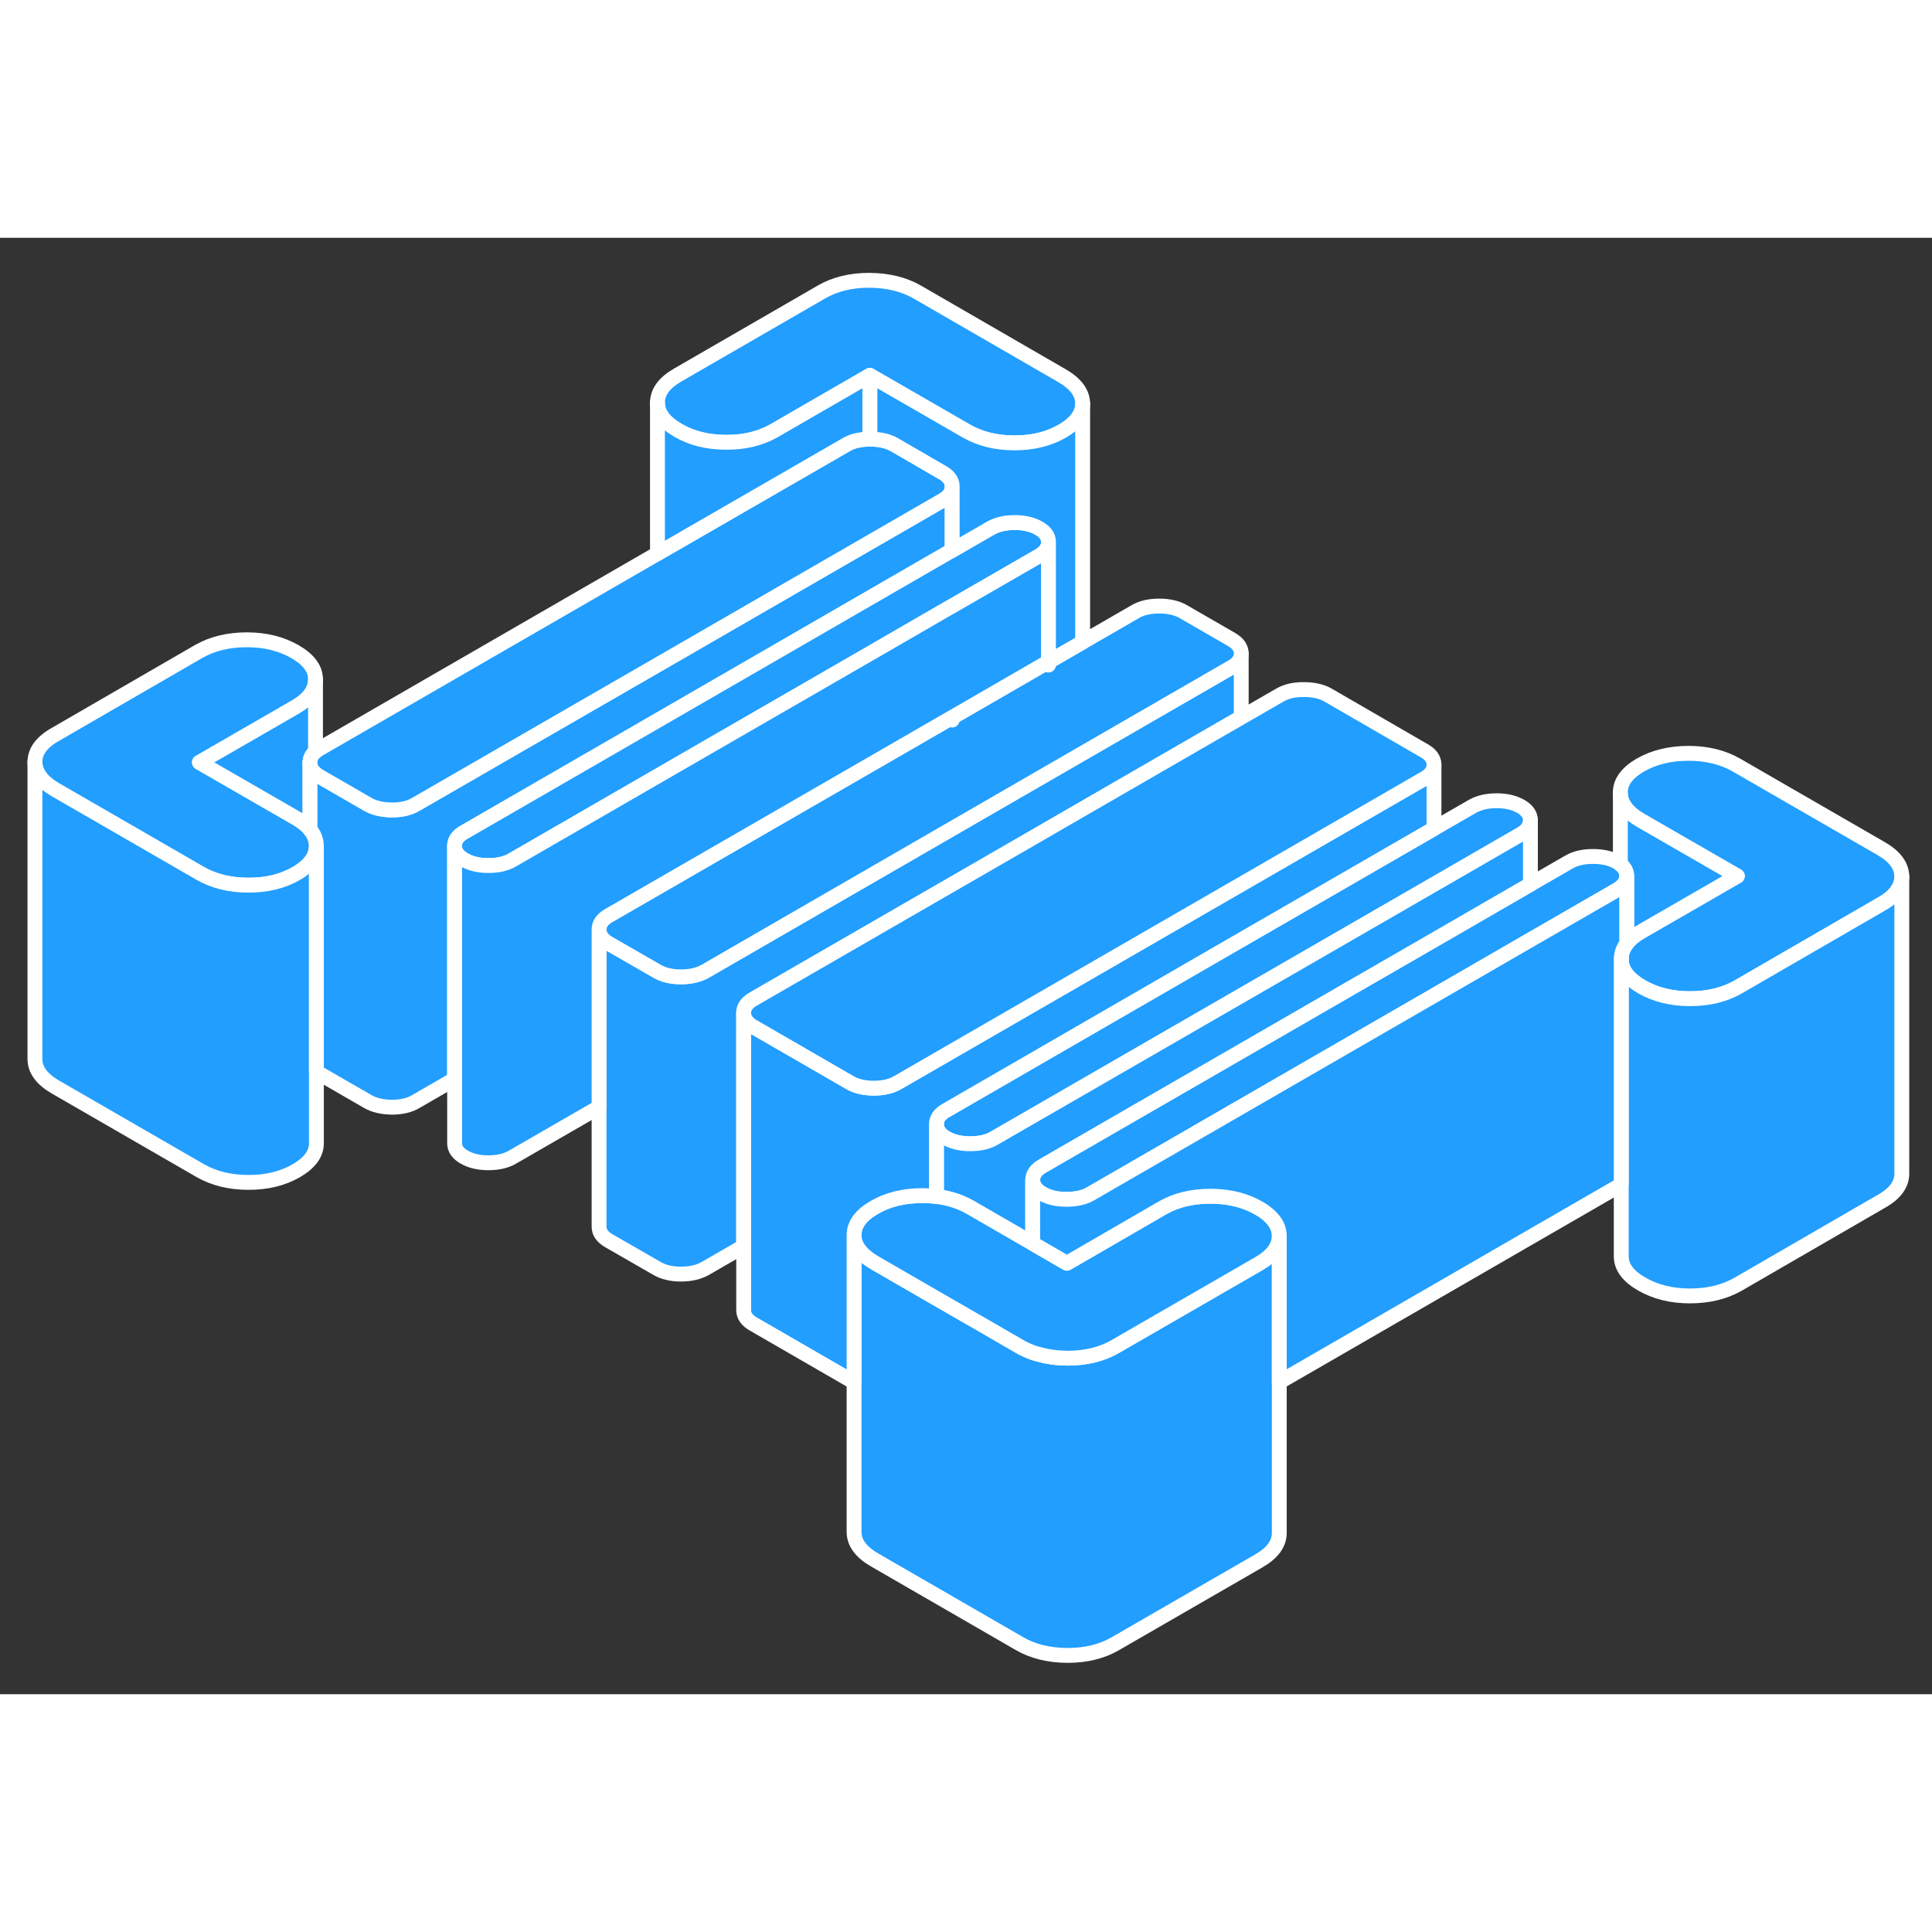 <svg width="48" height="48" viewBox="0 0 130 98" fill="#229EFF" xmlns="http://www.w3.org/2000/svg" stroke-width="1px" stroke-linecap="round" stroke-linejoin="round"><rect x="0" y="0" width="130" height="98" fill="#333333" stroke="none"/><path d="M63.91 32.361L64.07 32.45V32.27L63.91 32.361Z" stroke="white" stroke-linejoin="round"/><path d="M83.519 27.98V32.27L70.55 39.761L70.33 39.891L50.68 51.23C50.25 51.48 50.04 51.791 50.04 52.16V67.861L47.44 69.361C47.01 69.6 46.47 69.731 45.82 69.731C45.17 69.731 44.639 69.6 44.209 69.35L40.959 67.481C40.529 67.231 40.31 66.921 40.31 66.54V46.541C40.31 46.92 40.529 47.23 40.959 47.48L43.69 49.05L44.209 49.35C44.639 49.6 45.18 49.73 45.82 49.73C46.46 49.73 47.01 49.6 47.44 49.361L70.55 36.011L82.88 28.89C83.3 28.66 83.519 28.34 83.519 27.98Z" stroke="white" stroke-linejoin="round"/><path d="M71.46 9.28L61.739 3.66C60.819 3.13 59.739 2.87 58.499 2.86C57.26 2.86 56.179 3.12 55.27 3.65L45.61 9.23C44.69 9.76 44.239 10.38 44.239 11.1C44.239 11.81 44.71 12.43 45.63 12.96C46.54 13.49 47.62 13.76 48.86 13.76C50.1 13.77 51.18 13.5 52.09 12.98L58.529 9.26L65.019 13C65.939 13.53 67.019 13.8 68.26 13.8C69.499 13.8 70.57 13.54 71.48 13.01C72.4 12.48 72.85 11.86 72.85 11.15C72.84 10.43 72.379 9.81 71.46 9.28ZM63.91 32.36L64.07 32.45V32.27L63.91 32.36ZM70.35 28.64L70.55 28.75V28.53L70.35 28.64Z" stroke="white" stroke-linejoin="round"/><path d="M127.969 42.97C127.969 43.69 127.52 44.31 126.6 44.83L116.94 50.42C116.02 50.94 114.949 51.2 113.709 51.2C112.469 51.2 111.389 50.93 110.469 50.4C110.029 50.14 109.689 49.87 109.459 49.57C109.209 49.25 109.09 48.91 109.09 48.54C109.09 48.17 109.209 47.82 109.459 47.49C109.679 47.2 110.01 46.92 110.45 46.67L116.9 42.95L110.41 39.21C109.49 38.68 109.029 38.05 109.029 37.34C109.019 36.62 109.48 36 110.39 35.47C111.31 34.95 112.38 34.69 113.62 34.69C114.86 34.69 115.94 34.96 116.86 35.49L126.58 41.1C127.5 41.63 127.959 42.26 127.969 42.97Z" stroke="white" stroke-linejoin="round"/><path d="M109.459 42.94C109.459 43.24 109.32 43.5 109.03 43.72C108.97 43.78 108.9 43.82 108.82 43.87L102.979 47.24L96.49 50.99L93.11 52.94L73.38 64.33C72.95 64.58 72.409 64.7 71.76 64.7C71.109 64.7 70.58 64.58 70.15 64.33C69.71 64.08 69.499 63.77 69.49 63.39C69.49 63.02 69.71 62.71 70.14 62.46L89.87 51.07L96.49 47.25L102.979 43.5L105.58 42C106.01 41.75 106.55 41.63 107.19 41.63C107.83 41.63 108.38 41.75 108.81 42C108.89 42.05 108.97 42.1 109.03 42.15C109.32 42.37 109.459 42.63 109.459 42.94Z" stroke="white" stroke-linejoin="round"/><path d="M102.979 39.19C102.979 39.57 102.77 39.88 102.34 40.13L96.49 43.51L66.89 60.59C66.46 60.84 65.93 60.96 65.279 60.96C64.629 60.96 64.09 60.83 63.66 60.58C63.48 60.48 63.34 60.37 63.239 60.24C63.09 60.07 63.01 59.87 63.01 59.65C63.01 59.28 63.22 58.96 63.65 58.72L83.29 47.37L83.519 47.24L96.49 39.75L99.09 38.25C99.52 38.01 100.059 37.88 100.709 37.88C101.359 37.88 101.89 38.01 102.33 38.26C102.76 38.51 102.979 38.82 102.979 39.19Z" stroke="white" stroke-linejoin="round"/><path d="M21.29 40.91V40.93C21.29 41.07 21.27 41.21 21.23 41.34C21.169 41.58 21.05 41.81 20.86 42.03C20.64 42.3 20.33 42.55 19.93 42.78C19.02 43.3 17.94 43.57 16.7 43.56C15.46 43.56 14.38 43.29 13.46 42.76L3.74 37.15C2.82 36.62 2.36 35.99 2.35 35.28C2.35 34.56 2.799 33.94 3.719 33.42L13.38 27.83C14.3 27.31 15.37 27.05 16.61 27.05C17.85 27.05 18.93 27.32 19.85 27.85C20.77 28.38 21.23 29 21.23 29.72V29.74C21.23 30.44 20.77 31.06 19.87 31.58L13.42 35.3L19.91 39.04C20.32 39.28 20.64 39.53 20.86 39.81C21.05 40.03 21.169 40.26 21.23 40.5C21.27 40.63 21.29 40.77 21.29 40.91Z" stroke="white" stroke-linejoin="round"/><path d="M127.969 42.97V62.97C127.969 63.69 127.52 64.31 126.6 64.83L116.94 70.42C116.02 70.94 114.949 71.2 113.709 71.2C112.469 71.2 111.389 70.93 110.469 70.4C109.549 69.87 109.09 69.25 109.09 68.54V48.54C109.09 48.91 109.209 49.25 109.459 49.57C109.689 49.87 110.029 50.14 110.469 50.4C111.389 50.93 112.469 51.2 113.709 51.2C114.949 51.2 116.02 50.94 116.94 50.42L126.6 44.83C127.52 44.31 127.969 43.69 127.969 42.97Z" stroke="white" stroke-linejoin="round"/><path d="M116.9 42.95L110.45 46.67C110.01 46.92 109.679 47.2 109.459 47.49V42.94C109.459 42.63 109.32 42.37 109.03 42.15V37.34C109.03 38.05 109.49 38.68 110.41 39.21L116.9 42.95Z" stroke="white" stroke-linejoin="round"/><path d="M86.08 67.15V87.15C86.08 87.87 85.629 88.49 84.719 89.02L75.05 94.6C74.14 95.13 73.06 95.39 71.82 95.39C70.58 95.38 69.5 95.12 68.59 94.59L58.86 88.97C57.94 88.44 57.48 87.82 57.469 87.1V67.31H57.48C57.569 67.93 58.03 68.49 58.86 68.97L63.01 71.37L66.45 73.35L68.59 74.59C68.87 74.76 69.18 74.89 69.49 75.01C69.62 75.05 69.75 75.1 69.88 75.12C70.48 75.3 71.12 75.38 71.82 75.39C73.06 75.39 74.14 75.13 75.05 74.6L84.719 69.02C85.629 68.49 86.08 67.87 86.08 67.15Z" stroke="white" stroke-linejoin="round"/><path d="M102.979 39.19V43.5L96.49 47.25L89.87 51.07L70.14 62.46C69.71 62.71 69.49 63.02 69.49 63.39V67.67L65.3 65.25C64.62 64.86 63.859 64.61 63.01 64.51V59.65C63.01 59.87 63.09 60.07 63.239 60.24C63.34 60.37 63.48 60.48 63.66 60.58C64.09 60.83 64.629 60.96 65.279 60.96C65.93 60.96 66.46 60.84 66.89 60.59L96.49 43.51L102.34 40.13C102.77 39.88 102.979 39.57 102.979 39.19Z" stroke="white" stroke-linejoin="round"/><path d="M86.08 67.15C86.08 67.87 85.629 68.49 84.719 69.02L75.05 74.6C74.14 75.13 73.06 75.39 71.82 75.39C71.12 75.38 70.48 75.3 69.88 75.12C69.75 75.1 69.62 75.05 69.49 75.01C69.18 74.89 68.87 74.76 68.59 74.59L66.45 73.35L63.01 71.37L58.86 68.97C58.03 68.49 57.569 67.93 57.48 67.3C57.48 67.23 57.469 67.17 57.469 67.1C57.469 66.39 57.92 65.77 58.84 65.24C59.75 64.71 60.83 64.45 62.07 64.45C62.19 64.45 62.3 64.45 62.41 64.46C62.62 64.46 62.819 64.48 63.01 64.51C63.859 64.61 64.62 64.86 65.3 65.25L69.49 67.67L71.79 69L78.23 65.27C79.139 64.75 80.219 64.49 81.46 64.49C81.57 64.49 81.68 64.49 81.79 64.5C82.89 64.54 83.86 64.81 84.7 65.29C85.1 65.52 85.41 65.77 85.63 66.03C85.93 66.38 86.08 66.75 86.08 67.15Z" stroke="white" stroke-linejoin="round"/><path d="M109.459 42.94V47.49C109.209 47.82 109.09 48.16 109.09 48.54V63.68C109.01 63.75 108.92 63.81 108.82 63.87L86.08 77V67.15C86.08 66.75 85.93 66.38 85.63 66.03C85.41 65.77 85.1 65.52 84.7 65.29C83.86 64.81 82.89 64.54 81.79 64.5C81.68 64.49 81.57 64.49 81.46 64.49C80.219 64.49 79.139 64.75 78.23 65.27L71.79 69L69.49 67.67V63.39C69.49 63.77 69.71 64.08 70.15 64.33C70.58 64.58 71.12 64.7 71.76 64.7C72.4 64.7 72.95 64.58 73.38 64.33L93.11 52.94L96.49 50.99L102.979 47.24L108.82 43.87C108.9 43.82 108.97 43.78 109.03 43.72C109.32 43.5 109.459 43.24 109.459 42.94Z" stroke="white" stroke-linejoin="round"/><path d="M96.49 35.47V39.75L83.519 47.24L83.29 47.37L63.65 58.72C63.22 58.96 63.01 59.28 63.01 59.65V64.51C62.819 64.48 62.62 64.47 62.41 64.46C62.3 64.45 62.19 64.45 62.07 64.45C60.83 64.45 59.75 64.71 58.84 65.24C57.92 65.77 57.469 66.39 57.469 67.1V76.98C57.37 76.94 57.27 76.89 57.18 76.84L50.69 73.09C50.26 72.85 50.04 72.53 50.04 72.16V52.16C50.04 52.38 50.109 52.57 50.27 52.75C50.37 52.88 50.51 52.99 50.69 53.09L56.66 56.54L57.18 56.84C57.61 57.09 58.15 57.21 58.79 57.22C59.44 57.22 59.98 57.09 60.41 56.84L80.14 45.45L83.519 43.5L95.85 36.38C96.27 36.14 96.49 35.83 96.49 35.47Z" stroke="white" stroke-linejoin="round"/><path d="M96.49 35.45V35.47C96.49 35.83 96.27 36.14 95.85 36.38L83.519 43.5L80.14 45.45L60.41 56.84C59.98 57.09 59.44 57.22 58.79 57.22C58.15 57.22 57.61 57.09 57.18 56.84L56.66 56.54L50.69 53.09C50.51 52.99 50.37 52.88 50.27 52.75C50.109 52.57 50.04 52.38 50.04 52.16C50.04 51.79 50.25 51.48 50.68 51.23L70.33 39.89L70.55 39.76L83.519 32.27L86.12 30.77C86.55 30.52 87.09 30.39 87.74 30.4C88.389 30.4 88.92 30.52 89.36 30.77L95.84 34.52C96.27 34.76 96.49 35.08 96.49 35.45Z" stroke="white" stroke-linejoin="round"/><path d="M83.519 27.96V27.98C83.519 28.34 83.3 28.66 82.88 28.89L70.55 36.01L47.44 49.36C47.01 49.6 46.47 49.73 45.82 49.73C45.17 49.73 44.639 49.6 44.209 49.35L43.69 49.05L40.959 47.48C40.529 47.23 40.31 46.92 40.31 46.54C40.31 46.16 40.52 45.86 40.95 45.61L60.69 34.22L63.91 32.36L64.07 32.45V32.27L70.35 28.64L70.55 28.75V28.53L72.85 27.2L76.4 25.15C76.83 24.9 77.37 24.78 78.01 24.78C78.65 24.78 79.2 24.91 79.63 25.16L82.87 27.03C83.3 27.28 83.519 27.59 83.519 27.96Z" stroke="white" stroke-linejoin="round"/><path d="M21.29 40.93V60.91C21.3 61.63 20.84 62.25 19.93 62.78C19.02 63.3 17.94 63.57 16.7 63.56C15.46 63.56 14.38 63.29 13.46 62.76L3.74 57.15C2.82 56.62 2.36 55.99 2.35 55.28V35.28C2.36 35.99 2.82 36.62 3.74 37.15L13.46 42.76C14.38 43.29 15.46 43.56 16.7 43.56C17.94 43.57 19.02 43.3 19.93 42.78C20.33 42.55 20.64 42.3 20.86 42.03C21.05 41.81 21.169 41.58 21.23 41.34C21.27 41.21 21.29 41.07 21.29 40.93Z" stroke="white" stroke-linejoin="round"/><path d="M21.23 29.74V34.57C20.98 34.78 20.86 35.03 20.86 35.31V39.81C20.64 39.53 20.32 39.28 19.91 39.04L13.42 35.3L19.87 31.58C20.77 31.06 21.23 30.44 21.23 29.74Z" stroke="white" stroke-linejoin="round"/><path d="M64.07 16.73V21.03L60.45 23.12L58.529 24.23L44.7 32.221L31.23 40.001C30.799 40.24 30.58 40.56 30.59 40.931V56.611L27.98 58.12C27.559 58.37 27.02 58.501 26.37 58.501C25.72 58.49 25.18 58.37 24.75 58.12L21.509 56.251C21.43 56.2 21.35 56.151 21.29 56.1V40.91C21.29 40.77 21.27 40.63 21.23 40.501C21.169 40.261 21.05 40.031 20.86 39.81V35.31C20.86 35.6 20.98 35.84 21.23 36.05C21.309 36.12 21.399 36.191 21.509 36.251L24.75 38.12C25.18 38.37 25.72 38.49 26.37 38.501C27.02 38.501 27.559 38.37 27.98 38.12L44.239 28.741L58.529 20.491L63.43 17.66C63.86 17.41 64.07 17.101 64.07 16.73Z" stroke="white" stroke-linejoin="round"/><path d="M64.07 16.73C64.07 17.1 63.86 17.41 63.43 17.66L58.529 20.49L44.239 28.74L27.98 38.12C27.559 38.37 27.02 38.5 26.37 38.5C25.72 38.49 25.18 38.37 24.75 38.12L21.509 36.25C21.399 36.19 21.309 36.12 21.23 36.05C20.98 35.84 20.86 35.6 20.86 35.31C20.86 35.02 20.98 34.78 21.23 34.57C21.309 34.5 21.399 34.44 21.5 34.38L44.239 21.25L56.94 13.92C57.36 13.67 57.889 13.55 58.529 13.55H58.56C59.2 13.55 59.74 13.67 60.18 13.92L63.42 15.8C63.85 16.04 64.07 16.36 64.07 16.73Z" stroke="white" stroke-linejoin="round"/><path d="M70.55 20.47V20.49C70.55 20.86 70.33 21.17 69.91 21.41L64.07 24.78L63.87 24.89L58.53 27.98L48.53 33.75L34.47 41.87C34.04 42.12 33.5 42.24 32.86 42.24C32.22 42.24 31.67 42.11 31.24 41.86C30.8 41.61 30.59 41.3 30.59 40.93C30.58 40.56 30.8 40.24 31.23 40L44.7 32.22L58.53 24.23L60.45 23.12L64.07 21.03L66.67 19.53C67.1 19.29 67.64 19.16 68.28 19.16C68.92 19.16 69.47 19.29 69.9 19.54C70.34 19.79 70.55 20.1 70.55 20.47Z" stroke="white" stroke-linejoin="round"/><path d="M70.55 20.49V28.53L70.35 28.64L64.07 32.27L63.91 32.36L60.69 34.22L40.95 45.61C40.52 45.86 40.31 46.17 40.31 46.54V58.5L34.469 61.87C34.039 62.12 33.5 62.24 32.86 62.24C32.22 62.24 31.669 62.11 31.239 61.86C30.799 61.61 30.59 61.3 30.59 60.93V40.93C30.59 41.3 30.799 41.61 31.239 41.86C31.669 42.11 32.21 42.24 32.86 42.24C33.51 42.24 34.039 42.12 34.469 41.87L48.529 33.75L58.529 27.98L63.87 24.89L64.07 24.78L69.91 21.41C70.33 21.17 70.55 20.86 70.55 20.49Z" stroke="white" stroke-linejoin="round"/><path d="M72.85 11.15V27.2L70.55 28.53V20.47C70.55 20.1 70.34 19.79 69.9 19.54C69.47 19.29 68.93 19.16 68.279 19.16C67.629 19.16 67.1 19.29 66.67 19.53L64.07 21.03V16.73C64.07 16.36 63.85 16.04 63.42 15.8L60.18 13.92C59.74 13.67 59.2 13.55 58.56 13.55H58.529V9.26L65.019 13C65.939 13.53 67.019 13.8 68.26 13.8C69.499 13.8 70.57 13.54 71.48 13.01C72.4 12.48 72.85 11.86 72.85 11.15Z" stroke="white" stroke-linejoin="round"/><path d="M58.529 9.26V13.55C57.889 13.55 57.36 13.67 56.94 13.92L44.239 21.25V11.1C44.239 11.81 44.71 12.43 45.63 12.96C46.54 13.49 47.62 13.76 48.86 13.76C50.1 13.77 51.18 13.5 52.09 12.98L58.529 9.26Z" stroke="white" stroke-linejoin="round"/></svg>